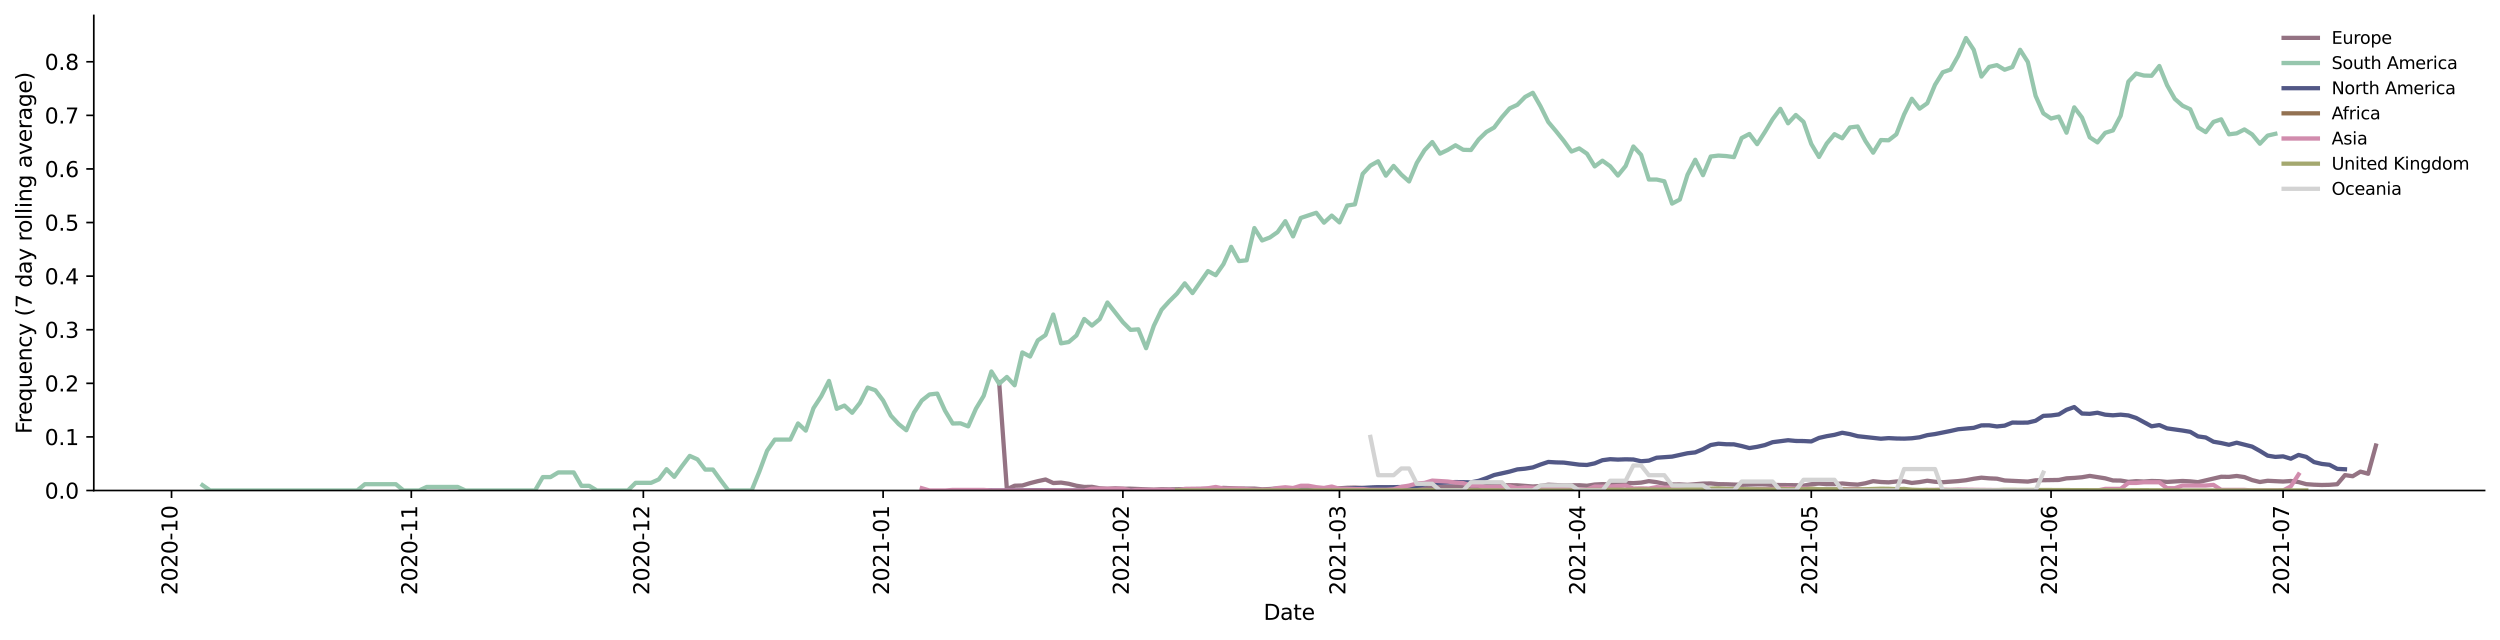 <?xml version="1.0" encoding="utf-8" standalone="no"?>
<!DOCTYPE svg PUBLIC "-//W3C//DTD SVG 1.1//EN"
  "http://www.w3.org/Graphics/SVG/1.1/DTD/svg11.dtd">
<svg height="298.621pt" version="1.1" viewBox="0 0 1166.981 298.621" width="1166.981pt" xmlns="http://www.w3.org/2000/svg" xmlns:xlink="http://www.w3.org/1999/xlink">
 <defs>
  <style type="text/css">*{stroke-linecap:butt;stroke-linejoin:round;}</style>
 </defs>
 <g id="figure_1">
  <g id="patch_1">
   <path d="M 0 298.621 
L 1166.981 298.621 
L 1166.981 0 
L 0 0 
z
" style="fill:#ffffff;"/>
  </g>
  <g id="axes_1">
   <g id="patch_2">
    <path d="M 43.781 228.96 
L 1159.781 228.96 
L 1159.781 7.2 
L 43.781 7.2 
z
" style="fill:#ffffff;"/>
   </g>
   <g id="matplotlib.axis_1">
    <g id="xtick_1">
     <g id="line2d_1">
      <defs>
       <path d="M 0 0 
L 0 3.5 
" id="m481a53171f" style="stroke:#000000;stroke-width:0.8;"/>
      </defs>
      <g>
       <use style="stroke:#000000;stroke-width:0.8;" x="80.067" xlink:href="#m481a53171f" y="228.96"/>
      </g>
     </g>
     <g id="text_1">
      <!-- 2020-10 -->
      <g transform="translate(82.826 277.743)rotate(-90)scale(0.1 -0.1)">
       <defs>
        <path d="M 1228 531 
L 3431 531 
L 3431 0 
L 469 0 
L 469 531 
Q 828 903 1448 1529 
Q 2069 2156 2228 2338 
Q 2531 2678 2651 2914 
Q 2772 3150 2772 3378 
Q 2772 3750 2511 3984 
Q 2250 4219 1831 4219 
Q 1534 4219 1204 4116 
Q 875 4013 500 3803 
L 500 4441 
Q 881 4594 1212 4672 
Q 1544 4750 1819 4750 
Q 2544 4750 2975 4387 
Q 3406 4025 3406 3419 
Q 3406 3131 3298 2873 
Q 3191 2616 2906 2266 
Q 2828 2175 2409 1742 
Q 1991 1309 1228 531 
z
" id="DejaVuSans-32" transform="scale(0.016)"/>
        <path d="M 2034 4250 
Q 1547 4250 1301 3770 
Q 1056 3291 1056 2328 
Q 1056 1369 1301 889 
Q 1547 409 2034 409 
Q 2525 409 2770 889 
Q 3016 1369 3016 2328 
Q 3016 3291 2770 3770 
Q 2525 4250 2034 4250 
z
M 2034 4750 
Q 2819 4750 3233 4129 
Q 3647 3509 3647 2328 
Q 3647 1150 3233 529 
Q 2819 -91 2034 -91 
Q 1250 -91 836 529 
Q 422 1150 422 2328 
Q 422 3509 836 4129 
Q 1250 4750 2034 4750 
z
" id="DejaVuSans-30" transform="scale(0.016)"/>
        <path d="M 313 2009 
L 1997 2009 
L 1997 1497 
L 313 1497 
L 313 2009 
z
" id="DejaVuSans-2d" transform="scale(0.016)"/>
        <path d="M 794 531 
L 1825 531 
L 1825 4091 
L 703 3866 
L 703 4441 
L 1819 4666 
L 2450 4666 
L 2450 531 
L 3481 531 
L 3481 0 
L 794 0 
L 794 531 
z
" id="DejaVuSans-31" transform="scale(0.016)"/>
       </defs>
       <use xlink:href="#DejaVuSans-32"/>
       <use x="63.623" xlink:href="#DejaVuSans-30"/>
       <use x="127.246" xlink:href="#DejaVuSans-32"/>
       <use x="190.869" xlink:href="#DejaVuSans-30"/>
       <use x="254.492" xlink:href="#DejaVuSans-2d"/>
       <use x="290.576" xlink:href="#DejaVuSans-31"/>
       <use x="354.199" xlink:href="#DejaVuSans-30"/>
      </g>
     </g>
    </g>
    <g id="xtick_2">
     <g id="line2d_2">
      <g>
       <use style="stroke:#000000;stroke-width:0.8;" x="191.992" xlink:href="#m481a53171f" y="228.96"/>
      </g>
     </g>
     <g id="text_2">
      <!-- 2020-11 -->
      <g transform="translate(194.751 277.743)rotate(-90)scale(0.1 -0.1)">
       <use xlink:href="#DejaVuSans-32"/>
       <use x="63.623" xlink:href="#DejaVuSans-30"/>
       <use x="127.246" xlink:href="#DejaVuSans-32"/>
       <use x="190.869" xlink:href="#DejaVuSans-30"/>
       <use x="254.492" xlink:href="#DejaVuSans-2d"/>
       <use x="290.576" xlink:href="#DejaVuSans-31"/>
       <use x="354.199" xlink:href="#DejaVuSans-31"/>
      </g>
     </g>
    </g>
    <g id="xtick_3">
     <g id="line2d_3">
      <g>
       <use style="stroke:#000000;stroke-width:0.8;" x="300.306" xlink:href="#m481a53171f" y="228.96"/>
      </g>
     </g>
     <g id="text_3">
      <!-- 2020-12 -->
      <g transform="translate(303.065 277.743)rotate(-90)scale(0.1 -0.1)">
       <use xlink:href="#DejaVuSans-32"/>
       <use x="63.623" xlink:href="#DejaVuSans-30"/>
       <use x="127.246" xlink:href="#DejaVuSans-32"/>
       <use x="190.869" xlink:href="#DejaVuSans-30"/>
       <use x="254.492" xlink:href="#DejaVuSans-2d"/>
       <use x="290.576" xlink:href="#DejaVuSans-31"/>
       <use x="354.199" xlink:href="#DejaVuSans-32"/>
      </g>
     </g>
    </g>
    <g id="xtick_4">
     <g id="line2d_4">
      <g>
       <use style="stroke:#000000;stroke-width:0.8;" x="412.231" xlink:href="#m481a53171f" y="228.96"/>
      </g>
     </g>
     <g id="text_4">
      <!-- 2021-01 -->
      <g transform="translate(414.99 277.743)rotate(-90)scale(0.1 -0.1)">
       <use xlink:href="#DejaVuSans-32"/>
       <use x="63.623" xlink:href="#DejaVuSans-30"/>
       <use x="127.246" xlink:href="#DejaVuSans-32"/>
       <use x="190.869" xlink:href="#DejaVuSans-31"/>
       <use x="254.492" xlink:href="#DejaVuSans-2d"/>
       <use x="290.576" xlink:href="#DejaVuSans-30"/>
       <use x="354.199" xlink:href="#DejaVuSans-31"/>
      </g>
     </g>
    </g>
    <g id="xtick_5">
     <g id="line2d_5">
      <g>
       <use style="stroke:#000000;stroke-width:0.8;" x="524.156" xlink:href="#m481a53171f" y="228.96"/>
      </g>
     </g>
     <g id="text_5">
      <!-- 2021-02 -->
      <g transform="translate(526.915 277.743)rotate(-90)scale(0.1 -0.1)">
       <use xlink:href="#DejaVuSans-32"/>
       <use x="63.623" xlink:href="#DejaVuSans-30"/>
       <use x="127.246" xlink:href="#DejaVuSans-32"/>
       <use x="190.869" xlink:href="#DejaVuSans-31"/>
       <use x="254.492" xlink:href="#DejaVuSans-2d"/>
       <use x="290.576" xlink:href="#DejaVuSans-30"/>
       <use x="354.199" xlink:href="#DejaVuSans-32"/>
      </g>
     </g>
    </g>
    <g id="xtick_6">
     <g id="line2d_6">
      <g>
       <use style="stroke:#000000;stroke-width:0.8;" x="625.249" xlink:href="#m481a53171f" y="228.96"/>
      </g>
     </g>
     <g id="text_6">
      <!-- 2021-03 -->
      <g transform="translate(628.009 277.743)rotate(-90)scale(0.1 -0.1)">
       <defs>
        <path d="M 2597 2516 
Q 3050 2419 3304 2112 
Q 3559 1806 3559 1356 
Q 3559 666 3084 287 
Q 2609 -91 1734 -91 
Q 1441 -91 1130 -33 
Q 819 25 488 141 
L 488 750 
Q 750 597 1062 519 
Q 1375 441 1716 441 
Q 2309 441 2620 675 
Q 2931 909 2931 1356 
Q 2931 1769 2642 2001 
Q 2353 2234 1838 2234 
L 1294 2234 
L 1294 2753 
L 1863 2753 
Q 2328 2753 2575 2939 
Q 2822 3125 2822 3475 
Q 2822 3834 2567 4026 
Q 2313 4219 1838 4219 
Q 1578 4219 1281 4162 
Q 984 4106 628 3988 
L 628 4550 
Q 988 4650 1302 4700 
Q 1616 4750 1894 4750 
Q 2613 4750 3031 4423 
Q 3450 4097 3450 3541 
Q 3450 3153 3228 2886 
Q 3006 2619 2597 2516 
z
" id="DejaVuSans-33" transform="scale(0.016)"/>
       </defs>
       <use xlink:href="#DejaVuSans-32"/>
       <use x="63.623" xlink:href="#DejaVuSans-30"/>
       <use x="127.246" xlink:href="#DejaVuSans-32"/>
       <use x="190.869" xlink:href="#DejaVuSans-31"/>
       <use x="254.492" xlink:href="#DejaVuSans-2d"/>
       <use x="290.576" xlink:href="#DejaVuSans-30"/>
       <use x="354.199" xlink:href="#DejaVuSans-33"/>
      </g>
     </g>
    </g>
    <g id="xtick_7">
     <g id="line2d_7">
      <g>
       <use style="stroke:#000000;stroke-width:0.8;" x="737.174" xlink:href="#m481a53171f" y="228.96"/>
      </g>
     </g>
     <g id="text_7">
      <!-- 2021-04 -->
      <g transform="translate(739.934 277.743)rotate(-90)scale(0.1 -0.1)">
       <defs>
        <path d="M 2419 4116 
L 825 1625 
L 2419 1625 
L 2419 4116 
z
M 2253 4666 
L 3047 4666 
L 3047 1625 
L 3713 1625 
L 3713 1100 
L 3047 1100 
L 3047 0 
L 2419 0 
L 2419 1100 
L 313 1100 
L 313 1709 
L 2253 4666 
z
" id="DejaVuSans-34" transform="scale(0.016)"/>
       </defs>
       <use xlink:href="#DejaVuSans-32"/>
       <use x="63.623" xlink:href="#DejaVuSans-30"/>
       <use x="127.246" xlink:href="#DejaVuSans-32"/>
       <use x="190.869" xlink:href="#DejaVuSans-31"/>
       <use x="254.492" xlink:href="#DejaVuSans-2d"/>
       <use x="290.576" xlink:href="#DejaVuSans-30"/>
       <use x="354.199" xlink:href="#DejaVuSans-34"/>
      </g>
     </g>
    </g>
    <g id="xtick_8">
     <g id="line2d_8">
      <g>
       <use style="stroke:#000000;stroke-width:0.8;" x="845.489" xlink:href="#m481a53171f" y="228.96"/>
      </g>
     </g>
     <g id="text_8">
      <!-- 2021-05 -->
      <g transform="translate(848.248 277.743)rotate(-90)scale(0.1 -0.1)">
       <defs>
        <path d="M 691 4666 
L 3169 4666 
L 3169 4134 
L 1269 4134 
L 1269 2991 
Q 1406 3038 1543 3061 
Q 1681 3084 1819 3084 
Q 2600 3084 3056 2656 
Q 3513 2228 3513 1497 
Q 3513 744 3044 326 
Q 2575 -91 1722 -91 
Q 1428 -91 1123 -41 
Q 819 9 494 109 
L 494 744 
Q 775 591 1075 516 
Q 1375 441 1709 441 
Q 2250 441 2565 725 
Q 2881 1009 2881 1497 
Q 2881 1984 2565 2268 
Q 2250 2553 1709 2553 
Q 1456 2553 1204 2497 
Q 953 2441 691 2322 
L 691 4666 
z
" id="DejaVuSans-35" transform="scale(0.016)"/>
       </defs>
       <use xlink:href="#DejaVuSans-32"/>
       <use x="63.623" xlink:href="#DejaVuSans-30"/>
       <use x="127.246" xlink:href="#DejaVuSans-32"/>
       <use x="190.869" xlink:href="#DejaVuSans-31"/>
       <use x="254.492" xlink:href="#DejaVuSans-2d"/>
       <use x="290.576" xlink:href="#DejaVuSans-30"/>
       <use x="354.199" xlink:href="#DejaVuSans-35"/>
      </g>
     </g>
    </g>
    <g id="xtick_9">
     <g id="line2d_9">
      <g>
       <use style="stroke:#000000;stroke-width:0.8;" x="957.414" xlink:href="#m481a53171f" y="228.96"/>
      </g>
     </g>
     <g id="text_9">
      <!-- 2021-06 -->
      <g transform="translate(960.173 277.743)rotate(-90)scale(0.1 -0.1)">
       <defs>
        <path d="M 2113 2584 
Q 1688 2584 1439 2293 
Q 1191 2003 1191 1497 
Q 1191 994 1439 701 
Q 1688 409 2113 409 
Q 2538 409 2786 701 
Q 3034 994 3034 1497 
Q 3034 2003 2786 2293 
Q 2538 2584 2113 2584 
z
M 3366 4563 
L 3366 3988 
Q 3128 4100 2886 4159 
Q 2644 4219 2406 4219 
Q 1781 4219 1451 3797 
Q 1122 3375 1075 2522 
Q 1259 2794 1537 2939 
Q 1816 3084 2150 3084 
Q 2853 3084 3261 2657 
Q 3669 2231 3669 1497 
Q 3669 778 3244 343 
Q 2819 -91 2113 -91 
Q 1303 -91 875 529 
Q 447 1150 447 2328 
Q 447 3434 972 4092 
Q 1497 4750 2381 4750 
Q 2619 4750 2861 4703 
Q 3103 4656 3366 4563 
z
" id="DejaVuSans-36" transform="scale(0.016)"/>
       </defs>
       <use xlink:href="#DejaVuSans-32"/>
       <use x="63.623" xlink:href="#DejaVuSans-30"/>
       <use x="127.246" xlink:href="#DejaVuSans-32"/>
       <use x="190.869" xlink:href="#DejaVuSans-31"/>
       <use x="254.492" xlink:href="#DejaVuSans-2d"/>
       <use x="290.576" xlink:href="#DejaVuSans-30"/>
       <use x="354.199" xlink:href="#DejaVuSans-36"/>
      </g>
     </g>
    </g>
    <g id="xtick_10">
     <g id="line2d_10">
      <g>
       <use style="stroke:#000000;stroke-width:0.8;" x="1065.728" xlink:href="#m481a53171f" y="228.96"/>
      </g>
     </g>
     <g id="text_10">
      <!-- 2021-07 -->
      <g transform="translate(1068.488 277.743)rotate(-90)scale(0.1 -0.1)">
       <defs>
        <path d="M 525 4666 
L 3525 4666 
L 3525 4397 
L 1831 0 
L 1172 0 
L 2766 4134 
L 525 4134 
L 525 4666 
z
" id="DejaVuSans-37" transform="scale(0.016)"/>
       </defs>
       <use xlink:href="#DejaVuSans-32"/>
       <use x="63.623" xlink:href="#DejaVuSans-30"/>
       <use x="127.246" xlink:href="#DejaVuSans-32"/>
       <use x="190.869" xlink:href="#DejaVuSans-31"/>
       <use x="254.492" xlink:href="#DejaVuSans-2d"/>
       <use x="290.576" xlink:href="#DejaVuSans-30"/>
       <use x="354.199" xlink:href="#DejaVuSans-37"/>
      </g>
     </g>
    </g>
    <g id="text_11">
     <!-- Date -->
     <g transform="translate(589.83 289.341)scale(0.1 -0.1)">
      <defs>
       <path d="M 1259 4147 
L 1259 519 
L 2022 519 
Q 2988 519 3436 956 
Q 3884 1394 3884 2338 
Q 3884 3275 3436 3711 
Q 2988 4147 2022 4147 
L 1259 4147 
z
M 628 4666 
L 1925 4666 
Q 3281 4666 3915 4102 
Q 4550 3538 4550 2338 
Q 4550 1131 3912 565 
Q 3275 0 1925 0 
L 628 0 
L 628 4666 
z
" id="DejaVuSans-44" transform="scale(0.016)"/>
       <path d="M 2194 1759 
Q 1497 1759 1228 1600 
Q 959 1441 959 1056 
Q 959 750 1161 570 
Q 1363 391 1709 391 
Q 2188 391 2477 730 
Q 2766 1069 2766 1631 
L 2766 1759 
L 2194 1759 
z
M 3341 1997 
L 3341 0 
L 2766 0 
L 2766 531 
Q 2569 213 2275 61 
Q 1981 -91 1556 -91 
Q 1019 -91 701 211 
Q 384 513 384 1019 
Q 384 1609 779 1909 
Q 1175 2209 1959 2209 
L 2766 2209 
L 2766 2266 
Q 2766 2663 2505 2880 
Q 2244 3097 1772 3097 
Q 1472 3097 1187 3025 
Q 903 2953 641 2809 
L 641 3341 
Q 956 3463 1253 3523 
Q 1550 3584 1831 3584 
Q 2591 3584 2966 3190 
Q 3341 2797 3341 1997 
z
" id="DejaVuSans-61" transform="scale(0.016)"/>
       <path d="M 1172 4494 
L 1172 3500 
L 2356 3500 
L 2356 3053 
L 1172 3053 
L 1172 1153 
Q 1172 725 1289 603 
Q 1406 481 1766 481 
L 2356 481 
L 2356 0 
L 1766 0 
Q 1100 0 847 248 
Q 594 497 594 1153 
L 594 3053 
L 172 3053 
L 172 3500 
L 594 3500 
L 594 4494 
L 1172 4494 
z
" id="DejaVuSans-74" transform="scale(0.016)"/>
       <path d="M 3597 1894 
L 3597 1613 
L 953 1613 
Q 991 1019 1311 708 
Q 1631 397 2203 397 
Q 2534 397 2845 478 
Q 3156 559 3463 722 
L 3463 178 
Q 3153 47 2828 -22 
Q 2503 -91 2169 -91 
Q 1331 -91 842 396 
Q 353 884 353 1716 
Q 353 2575 817 3079 
Q 1281 3584 2069 3584 
Q 2775 3584 3186 3129 
Q 3597 2675 3597 1894 
z
M 3022 2063 
Q 3016 2534 2758 2815 
Q 2500 3097 2075 3097 
Q 1594 3097 1305 2825 
Q 1016 2553 972 2059 
L 3022 2063 
z
" id="DejaVuSans-65" transform="scale(0.016)"/>
      </defs>
      <use xlink:href="#DejaVuSans-44"/>
      <use x="77.002" xlink:href="#DejaVuSans-61"/>
      <use x="138.281" xlink:href="#DejaVuSans-74"/>
      <use x="177.49" xlink:href="#DejaVuSans-65"/>
     </g>
    </g>
   </g>
   <g id="matplotlib.axis_2">
    <g id="ytick_1">
     <g id="line2d_11">
      <defs>
       <path d="M 0 0 
L -3.5 0 
" id="mbf2038a535" style="stroke:#000000;stroke-width:0.8;"/>
      </defs>
      <g>
       <use style="stroke:#000000;stroke-width:0.8;" x="43.781" xlink:href="#mbf2038a535" y="228.96"/>
      </g>
     </g>
     <g id="text_12">
      <!-- 0.0 -->
      <g transform="translate(20.878 232.759)scale(0.1 -0.1)">
       <defs>
        <path d="M 684 794 
L 1344 794 
L 1344 0 
L 684 0 
L 684 794 
z
" id="DejaVuSans-2e" transform="scale(0.016)"/>
       </defs>
       <use xlink:href="#DejaVuSans-30"/>
       <use x="63.623" xlink:href="#DejaVuSans-2e"/>
       <use x="95.41" xlink:href="#DejaVuSans-30"/>
      </g>
     </g>
    </g>
    <g id="ytick_2">
     <g id="line2d_12">
      <g>
       <use style="stroke:#000000;stroke-width:0.8;" x="43.781" xlink:href="#mbf2038a535" y="203.944"/>
      </g>
     </g>
     <g id="text_13">
      <!-- 0.1 -->
      <g transform="translate(20.878 207.743)scale(0.1 -0.1)">
       <use xlink:href="#DejaVuSans-30"/>
       <use x="63.623" xlink:href="#DejaVuSans-2e"/>
       <use x="95.41" xlink:href="#DejaVuSans-31"/>
      </g>
     </g>
    </g>
    <g id="ytick_3">
     <g id="line2d_13">
      <g>
       <use style="stroke:#000000;stroke-width:0.8;" x="43.781" xlink:href="#mbf2038a535" y="178.928"/>
      </g>
     </g>
     <g id="text_14">
      <!-- 0.2 -->
      <g transform="translate(20.878 182.727)scale(0.1 -0.1)">
       <use xlink:href="#DejaVuSans-30"/>
       <use x="63.623" xlink:href="#DejaVuSans-2e"/>
       <use x="95.41" xlink:href="#DejaVuSans-32"/>
      </g>
     </g>
    </g>
    <g id="ytick_4">
     <g id="line2d_14">
      <g>
       <use style="stroke:#000000;stroke-width:0.8;" x="43.781" xlink:href="#mbf2038a535" y="153.912"/>
      </g>
     </g>
     <g id="text_15">
      <!-- 0.3 -->
      <g transform="translate(20.878 157.711)scale(0.1 -0.1)">
       <use xlink:href="#DejaVuSans-30"/>
       <use x="63.623" xlink:href="#DejaVuSans-2e"/>
       <use x="95.41" xlink:href="#DejaVuSans-33"/>
      </g>
     </g>
    </g>
    <g id="ytick_5">
     <g id="line2d_15">
      <g>
       <use style="stroke:#000000;stroke-width:0.8;" x="43.781" xlink:href="#mbf2038a535" y="128.896"/>
      </g>
     </g>
     <g id="text_16">
      <!-- 0.4 -->
      <g transform="translate(20.878 132.695)scale(0.1 -0.1)">
       <use xlink:href="#DejaVuSans-30"/>
       <use x="63.623" xlink:href="#DejaVuSans-2e"/>
       <use x="95.41" xlink:href="#DejaVuSans-34"/>
      </g>
     </g>
    </g>
    <g id="ytick_6">
     <g id="line2d_16">
      <g>
       <use style="stroke:#000000;stroke-width:0.8;" x="43.781" xlink:href="#mbf2038a535" y="103.88"/>
      </g>
     </g>
     <g id="text_17">
      <!-- 0.5 -->
      <g transform="translate(20.878 107.679)scale(0.1 -0.1)">
       <use xlink:href="#DejaVuSans-30"/>
       <use x="63.623" xlink:href="#DejaVuSans-2e"/>
       <use x="95.41" xlink:href="#DejaVuSans-35"/>
      </g>
     </g>
    </g>
    <g id="ytick_7">
     <g id="line2d_17">
      <g>
       <use style="stroke:#000000;stroke-width:0.8;" x="43.781" xlink:href="#mbf2038a535" y="78.864"/>
      </g>
     </g>
     <g id="text_18">
      <!-- 0.6 -->
      <g transform="translate(20.878 82.663)scale(0.1 -0.1)">
       <use xlink:href="#DejaVuSans-30"/>
       <use x="63.623" xlink:href="#DejaVuSans-2e"/>
       <use x="95.41" xlink:href="#DejaVuSans-36"/>
      </g>
     </g>
    </g>
    <g id="ytick_8">
     <g id="line2d_18">
      <g>
       <use style="stroke:#000000;stroke-width:0.8;" x="43.781" xlink:href="#mbf2038a535" y="53.848"/>
      </g>
     </g>
     <g id="text_19">
      <!-- 0.7 -->
      <g transform="translate(20.878 57.647)scale(0.1 -0.1)">
       <use xlink:href="#DejaVuSans-30"/>
       <use x="63.623" xlink:href="#DejaVuSans-2e"/>
       <use x="95.41" xlink:href="#DejaVuSans-37"/>
      </g>
     </g>
    </g>
    <g id="ytick_9">
     <g id="line2d_19">
      <g>
       <use style="stroke:#000000;stroke-width:0.8;" x="43.781" xlink:href="#mbf2038a535" y="28.832"/>
      </g>
     </g>
     <g id="text_20">
      <!-- 0.8 -->
      <g transform="translate(20.878 32.631)scale(0.1 -0.1)">
       <defs>
        <path d="M 2034 2216 
Q 1584 2216 1326 1975 
Q 1069 1734 1069 1313 
Q 1069 891 1326 650 
Q 1584 409 2034 409 
Q 2484 409 2743 651 
Q 3003 894 3003 1313 
Q 3003 1734 2745 1975 
Q 2488 2216 2034 2216 
z
M 1403 2484 
Q 997 2584 770 2862 
Q 544 3141 544 3541 
Q 544 4100 942 4425 
Q 1341 4750 2034 4750 
Q 2731 4750 3128 4425 
Q 3525 4100 3525 3541 
Q 3525 3141 3298 2862 
Q 3072 2584 2669 2484 
Q 3125 2378 3379 2068 
Q 3634 1759 3634 1313 
Q 3634 634 3220 271 
Q 2806 -91 2034 -91 
Q 1263 -91 848 271 
Q 434 634 434 1313 
Q 434 1759 690 2068 
Q 947 2378 1403 2484 
z
M 1172 3481 
Q 1172 3119 1398 2916 
Q 1625 2713 2034 2713 
Q 2441 2713 2670 2916 
Q 2900 3119 2900 3481 
Q 2900 3844 2670 4047 
Q 2441 4250 2034 4250 
Q 1625 4250 1398 4047 
Q 1172 3844 1172 3481 
z
" id="DejaVuSans-38" transform="scale(0.016)"/>
       </defs>
       <use xlink:href="#DejaVuSans-30"/>
       <use x="63.623" xlink:href="#DejaVuSans-2e"/>
       <use x="95.41" xlink:href="#DejaVuSans-38"/>
      </g>
     </g>
    </g>
    <g id="text_21">
     <!-- Frequency (7 day rolling average) -->
     <g transform="translate(14.798 202.529)rotate(-90)scale(0.1 -0.1)">
      <defs>
       <path d="M 628 4666 
L 3309 4666 
L 3309 4134 
L 1259 4134 
L 1259 2759 
L 3109 2759 
L 3109 2228 
L 1259 2228 
L 1259 0 
L 628 0 
L 628 4666 
z
" id="DejaVuSans-46" transform="scale(0.016)"/>
       <path d="M 2631 2963 
Q 2534 3019 2420 3045 
Q 2306 3072 2169 3072 
Q 1681 3072 1420 2755 
Q 1159 2438 1159 1844 
L 1159 0 
L 581 0 
L 581 3500 
L 1159 3500 
L 1159 2956 
Q 1341 3275 1631 3429 
Q 1922 3584 2338 3584 
Q 2397 3584 2469 3576 
Q 2541 3569 2628 3553 
L 2631 2963 
z
" id="DejaVuSans-72" transform="scale(0.016)"/>
       <path d="M 947 1747 
Q 947 1113 1208 752 
Q 1469 391 1925 391 
Q 2381 391 2643 752 
Q 2906 1113 2906 1747 
Q 2906 2381 2643 2742 
Q 2381 3103 1925 3103 
Q 1469 3103 1208 2742 
Q 947 2381 947 1747 
z
M 2906 525 
Q 2725 213 2448 61 
Q 2172 -91 1784 -91 
Q 1150 -91 751 415 
Q 353 922 353 1747 
Q 353 2572 751 3078 
Q 1150 3584 1784 3584 
Q 2172 3584 2448 3432 
Q 2725 3281 2906 2969 
L 2906 3500 
L 3481 3500 
L 3481 -1331 
L 2906 -1331 
L 2906 525 
z
" id="DejaVuSans-71" transform="scale(0.016)"/>
       <path d="M 544 1381 
L 544 3500 
L 1119 3500 
L 1119 1403 
Q 1119 906 1312 657 
Q 1506 409 1894 409 
Q 2359 409 2629 706 
Q 2900 1003 2900 1516 
L 2900 3500 
L 3475 3500 
L 3475 0 
L 2900 0 
L 2900 538 
Q 2691 219 2414 64 
Q 2138 -91 1772 -91 
Q 1169 -91 856 284 
Q 544 659 544 1381 
z
M 1991 3584 
L 1991 3584 
z
" id="DejaVuSans-75" transform="scale(0.016)"/>
       <path d="M 3513 2113 
L 3513 0 
L 2938 0 
L 2938 2094 
Q 2938 2591 2744 2837 
Q 2550 3084 2163 3084 
Q 1697 3084 1428 2787 
Q 1159 2491 1159 1978 
L 1159 0 
L 581 0 
L 581 3500 
L 1159 3500 
L 1159 2956 
Q 1366 3272 1645 3428 
Q 1925 3584 2291 3584 
Q 2894 3584 3203 3211 
Q 3513 2838 3513 2113 
z
" id="DejaVuSans-6e" transform="scale(0.016)"/>
       <path d="M 3122 3366 
L 3122 2828 
Q 2878 2963 2633 3030 
Q 2388 3097 2138 3097 
Q 1578 3097 1268 2742 
Q 959 2388 959 1747 
Q 959 1106 1268 751 
Q 1578 397 2138 397 
Q 2388 397 2633 464 
Q 2878 531 3122 666 
L 3122 134 
Q 2881 22 2623 -34 
Q 2366 -91 2075 -91 
Q 1284 -91 818 406 
Q 353 903 353 1747 
Q 353 2603 823 3093 
Q 1294 3584 2113 3584 
Q 2378 3584 2631 3529 
Q 2884 3475 3122 3366 
z
" id="DejaVuSans-63" transform="scale(0.016)"/>
       <path d="M 2059 -325 
Q 1816 -950 1584 -1140 
Q 1353 -1331 966 -1331 
L 506 -1331 
L 506 -850 
L 844 -850 
Q 1081 -850 1212 -737 
Q 1344 -625 1503 -206 
L 1606 56 
L 191 3500 
L 800 3500 
L 1894 763 
L 2988 3500 
L 3597 3500 
L 2059 -325 
z
" id="DejaVuSans-79" transform="scale(0.016)"/>
       <path id="DejaVuSans-20" transform="scale(0.016)"/>
       <path d="M 1984 4856 
Q 1566 4138 1362 3434 
Q 1159 2731 1159 2009 
Q 1159 1288 1364 580 
Q 1569 -128 1984 -844 
L 1484 -844 
Q 1016 -109 783 600 
Q 550 1309 550 2009 
Q 550 2706 781 3412 
Q 1013 4119 1484 4856 
L 1984 4856 
z
" id="DejaVuSans-28" transform="scale(0.016)"/>
       <path d="M 2906 2969 
L 2906 4863 
L 3481 4863 
L 3481 0 
L 2906 0 
L 2906 525 
Q 2725 213 2448 61 
Q 2172 -91 1784 -91 
Q 1150 -91 751 415 
Q 353 922 353 1747 
Q 353 2572 751 3078 
Q 1150 3584 1784 3584 
Q 2172 3584 2448 3432 
Q 2725 3281 2906 2969 
z
M 947 1747 
Q 947 1113 1208 752 
Q 1469 391 1925 391 
Q 2381 391 2643 752 
Q 2906 1113 2906 1747 
Q 2906 2381 2643 2742 
Q 2381 3103 1925 3103 
Q 1469 3103 1208 2742 
Q 947 2381 947 1747 
z
" id="DejaVuSans-64" transform="scale(0.016)"/>
       <path d="M 1959 3097 
Q 1497 3097 1228 2736 
Q 959 2375 959 1747 
Q 959 1119 1226 758 
Q 1494 397 1959 397 
Q 2419 397 2687 759 
Q 2956 1122 2956 1747 
Q 2956 2369 2687 2733 
Q 2419 3097 1959 3097 
z
M 1959 3584 
Q 2709 3584 3137 3096 
Q 3566 2609 3566 1747 
Q 3566 888 3137 398 
Q 2709 -91 1959 -91 
Q 1206 -91 779 398 
Q 353 888 353 1747 
Q 353 2609 779 3096 
Q 1206 3584 1959 3584 
z
" id="DejaVuSans-6f" transform="scale(0.016)"/>
       <path d="M 603 4863 
L 1178 4863 
L 1178 0 
L 603 0 
L 603 4863 
z
" id="DejaVuSans-6c" transform="scale(0.016)"/>
       <path d="M 603 3500 
L 1178 3500 
L 1178 0 
L 603 0 
L 603 3500 
z
M 603 4863 
L 1178 4863 
L 1178 4134 
L 603 4134 
L 603 4863 
z
" id="DejaVuSans-69" transform="scale(0.016)"/>
       <path d="M 2906 1791 
Q 2906 2416 2648 2759 
Q 2391 3103 1925 3103 
Q 1463 3103 1205 2759 
Q 947 2416 947 1791 
Q 947 1169 1205 825 
Q 1463 481 1925 481 
Q 2391 481 2648 825 
Q 2906 1169 2906 1791 
z
M 3481 434 
Q 3481 -459 3084 -895 
Q 2688 -1331 1869 -1331 
Q 1566 -1331 1297 -1286 
Q 1028 -1241 775 -1147 
L 775 -588 
Q 1028 -725 1275 -790 
Q 1522 -856 1778 -856 
Q 2344 -856 2625 -561 
Q 2906 -266 2906 331 
L 2906 616 
Q 2728 306 2450 153 
Q 2172 0 1784 0 
Q 1141 0 747 490 
Q 353 981 353 1791 
Q 353 2603 747 3093 
Q 1141 3584 1784 3584 
Q 2172 3584 2450 3431 
Q 2728 3278 2906 2969 
L 2906 3500 
L 3481 3500 
L 3481 434 
z
" id="DejaVuSans-67" transform="scale(0.016)"/>
       <path d="M 191 3500 
L 800 3500 
L 1894 563 
L 2988 3500 
L 3597 3500 
L 2284 0 
L 1503 0 
L 191 3500 
z
" id="DejaVuSans-76" transform="scale(0.016)"/>
       <path d="M 513 4856 
L 1013 4856 
Q 1481 4119 1714 3412 
Q 1947 2706 1947 2009 
Q 1947 1309 1714 600 
Q 1481 -109 1013 -844 
L 513 -844 
Q 928 -128 1133 580 
Q 1338 1288 1338 2009 
Q 1338 2731 1133 3434 
Q 928 4138 513 4856 
z
" id="DejaVuSans-29" transform="scale(0.016)"/>
      </defs>
      <use xlink:href="#DejaVuSans-46"/>
      <use x="50.27" xlink:href="#DejaVuSans-72"/>
      <use x="89.133" xlink:href="#DejaVuSans-65"/>
      <use x="150.656" xlink:href="#DejaVuSans-71"/>
      <use x="214.133" xlink:href="#DejaVuSans-75"/>
      <use x="277.512" xlink:href="#DejaVuSans-65"/>
      <use x="339.035" xlink:href="#DejaVuSans-6e"/>
      <use x="402.414" xlink:href="#DejaVuSans-63"/>
      <use x="457.395" xlink:href="#DejaVuSans-79"/>
      <use x="516.574" xlink:href="#DejaVuSans-20"/>
      <use x="548.361" xlink:href="#DejaVuSans-28"/>
      <use x="587.375" xlink:href="#DejaVuSans-37"/>
      <use x="650.998" xlink:href="#DejaVuSans-20"/>
      <use x="682.785" xlink:href="#DejaVuSans-64"/>
      <use x="746.262" xlink:href="#DejaVuSans-61"/>
      <use x="807.541" xlink:href="#DejaVuSans-79"/>
      <use x="866.721" xlink:href="#DejaVuSans-20"/>
      <use x="898.508" xlink:href="#DejaVuSans-72"/>
      <use x="937.371" xlink:href="#DejaVuSans-6f"/>
      <use x="998.553" xlink:href="#DejaVuSans-6c"/>
      <use x="1026.336" xlink:href="#DejaVuSans-6c"/>
      <use x="1054.119" xlink:href="#DejaVuSans-69"/>
      <use x="1081.902" xlink:href="#DejaVuSans-6e"/>
      <use x="1145.281" xlink:href="#DejaVuSans-67"/>
      <use x="1208.758" xlink:href="#DejaVuSans-20"/>
      <use x="1240.545" xlink:href="#DejaVuSans-61"/>
      <use x="1301.824" xlink:href="#DejaVuSans-76"/>
      <use x="1361.004" xlink:href="#DejaVuSans-65"/>
      <use x="1422.527" xlink:href="#DejaVuSans-72"/>
      <use x="1463.641" xlink:href="#DejaVuSans-61"/>
      <use x="1524.92" xlink:href="#DejaVuSans-67"/>
      <use x="1588.396" xlink:href="#DejaVuSans-65"/>
      <use x="1649.92" xlink:href="#DejaVuSans-29"/>
     </g>
    </g>
   </g>
   <g id="line2d_20">
    <path clip-path="url(#p629140d3ec)" d="M 466.388 178.353 
L 469.999 228.385 
L 473.609 226.736 
L 477.22 226.625 
L 480.83 225.526 
L 484.441 224.608 
L 488.051 223.826 
L 491.662 225.475 
L 495.272 225.267 
L 498.883 225.831 
L 502.493 226.749 
L 506.103 227.306 
L 509.714 227.249 
L 513.324 227.939 
L 516.935 228.185 
L 520.545 227.956 
L 524.156 228.136 
L 527.766 228.117 
L 538.598 228.578 
L 542.208 228.378 
L 545.819 228.454 
L 553.04 228.317 
L 567.482 228.132 
L 571.092 227.745 
L 578.313 228.055 
L 585.534 228.073 
L 589.145 228.417 
L 592.755 228.271 
L 596.366 227.981 
L 599.976 228.085 
L 607.197 227.891 
L 610.807 227.913 
L 614.418 228.172 
L 618.028 227.854 
L 621.639 227.807 
L 625.249 227.94 
L 628.86 227.689 
L 632.47 227.597 
L 636.081 227.777 
L 639.691 227.824 
L 643.302 227.426 
L 654.133 227.666 
L 657.744 227.656 
L 661.354 227.92 
L 664.965 227.999 
L 672.186 227.119 
L 675.796 227.148 
L 683.017 226.875 
L 686.628 227.216 
L 690.238 227.312 
L 693.849 226.83 
L 697.459 226.541 
L 701.07 226.603 
L 704.68 226.481 
L 708.29 226.538 
L 715.511 227.093 
L 719.122 226.876 
L 722.732 226.257 
L 729.953 226.597 
L 737.174 226.503 
L 740.785 226.745 
L 744.395 226.183 
L 748.006 225.983 
L 751.616 226.118 
L 758.837 225.404 
L 762.448 225.52 
L 766.058 225.281 
L 769.669 224.595 
L 773.279 225.067 
L 776.89 225.851 
L 780.5 226.156 
L 784.111 226.123 
L 787.721 226.33 
L 794.942 225.732 
L 798.553 225.678 
L 802.163 225.997 
L 805.773 226.054 
L 812.994 226.312 
L 820.215 226.088 
L 823.826 226.097 
L 827.436 226.383 
L 838.268 226.487 
L 841.878 226.694 
L 845.489 226.029 
L 849.099 225.717 
L 852.71 226.003 
L 856.32 225.994 
L 859.931 225.68 
L 863.541 226.009 
L 867.152 226.215 
L 870.762 225.582 
L 874.373 224.607 
L 877.983 224.997 
L 881.594 225.151 
L 885.204 224.766 
L 888.815 224.702 
L 892.425 225.439 
L 896.036 225.035 
L 899.646 224.408 
L 903.257 224.889 
L 906.867 225.1 
L 914.088 224.574 
L 917.698 224.169 
L 921.309 223.485 
L 924.919 222.975 
L 928.53 223.287 
L 932.14 223.446 
L 935.751 224.281 
L 946.582 224.797 
L 950.193 224.219 
L 961.024 224.036 
L 964.635 223.286 
L 968.245 223.091 
L 971.856 222.775 
L 975.466 222.147 
L 982.687 223.276 
L 986.298 224.269 
L 989.908 224.329 
L 993.519 224.925 
L 997.129 224.611 
L 1000.74 224.782 
L 1004.35 224.524 
L 1007.96 224.616 
L 1011.571 224.959 
L 1018.792 224.514 
L 1022.402 224.701 
L 1026.013 225.072 
L 1036.844 222.545 
L 1040.455 222.61 
L 1044.065 222.178 
L 1047.676 222.694 
L 1051.286 224.106 
L 1054.897 224.994 
L 1058.507 224.422 
L 1065.728 224.778 
L 1069.339 224.525 
L 1072.949 225.026 
L 1076.56 226.004 
L 1080.17 226.258 
L 1083.781 226.39 
L 1087.391 226.31 
L 1091.002 226.028 
L 1094.612 221.776 
L 1098.223 222.305 
L 1101.833 220.149 
L 1105.443 221.145 
L 1109.054 207.987 
L 1109.054 207.987 
" style="fill:none;stroke:#947383;stroke-linecap:square;stroke-width:2;"/>
   </g>
   <g id="line2d_21">
    <path clip-path="url(#p629140d3ec)" d="M 94.509 226.458 
L 98.119 228.96 
L 166.718 228.96 
L 170.329 226.017 
L 184.771 226.017 
L 188.381 228.96 
L 195.602 228.96 
L 199.213 227.292 
L 213.654 227.292 
L 217.265 228.96 
L 249.759 228.96 
L 253.37 222.706 
L 256.98 222.706 
L 260.591 220.531 
L 267.812 220.531 
L 271.422 226.785 
L 275.033 226.785 
L 278.643 228.96 
L 293.085 228.96 
L 296.696 225.386 
L 303.916 225.386 
L 307.527 223.772 
L 311.137 219.007 
L 314.748 222.581 
L 318.358 217.578 
L 321.969 212.813 
L 325.579 214.427 
L 329.19 219.192 
L 332.8 219.192 
L 336.411 224.195 
L 340.021 228.96 
L 350.853 228.96 
L 354.463 220.131 
L 358.074 210.402 
L 361.684 205.191 
L 368.905 205.191 
L 372.516 197.663 
L 376.126 201.005 
L 379.737 190.52 
L 383.347 184.961 
L 386.958 177.813 
L 390.568 190.835 
L 394.179 189.322 
L 397.789 192.682 
L 401.399 188.065 
L 405.01 180.917 
L 408.62 182.168 
L 412.231 186.941 
L 415.841 194.011 
L 419.452 197.933 
L 423.062 200.828 
L 426.673 192.54 
L 430.283 186.966 
L 433.894 184.139 
L 437.504 183.722 
L 441.115 191.671 
L 444.725 197.693 
L 448.336 197.598 
L 451.946 199.02 
L 455.557 190.788 
L 459.167 184.798 
L 462.778 173.398 
L 466.388 179.116 
L 469.999 175.959 
L 473.609 179.839 
L 477.22 164.515 
L 480.83 166.427 
L 484.441 158.894 
L 488.051 156.395 
L 491.662 146.817 
L 495.272 160.283 
L 498.883 159.654 
L 502.493 156.574 
L 506.103 148.888 
L 509.714 151.978 
L 513.324 148.981 
L 516.935 141.212 
L 524.156 150.385 
L 527.766 153.999 
L 531.377 153.721 
L 534.987 162.534 
L 538.598 152.078 
L 542.208 144.583 
L 545.819 140.612 
L 549.429 137.035 
L 553.04 132.265 
L 556.65 136.808 
L 563.871 126.535 
L 567.482 128.457 
L 571.092 123.302 
L 574.703 115.22 
L 578.313 121.886 
L 581.924 121.503 
L 585.534 106.46 
L 589.145 112.247 
L 592.755 110.855 
L 596.366 108.338 
L 599.976 103.251 
L 603.586 110.353 
L 607.197 101.738 
L 614.418 99.327 
L 618.028 103.937 
L 621.639 100.637 
L 625.249 103.814 
L 628.86 95.949 
L 632.47 95.394 
L 636.081 81.16 
L 639.691 77.304 
L 643.302 75.287 
L 646.912 81.988 
L 650.523 77.453 
L 654.133 81.501 
L 657.744 84.703 
L 661.354 76.052 
L 664.965 70.123 
L 668.575 66.298 
L 672.186 71.718 
L 675.796 69.988 
L 679.407 67.815 
L 683.017 69.922 
L 686.628 70.036 
L 690.238 65.088 
L 693.849 61.587 
L 697.459 59.517 
L 701.07 54.732 
L 704.68 50.609 
L 708.29 48.923 
L 711.901 45.254 
L 715.511 43.316 
L 719.122 49.67 
L 722.732 56.954 
L 726.343 61.243 
L 729.953 65.746 
L 733.564 70.721 
L 737.174 69.269 
L 740.785 71.75 
L 744.395 77.67 
L 748.006 75.012 
L 751.616 77.591 
L 755.227 81.934 
L 758.837 77.491 
L 762.448 68.381 
L 766.058 72.268 
L 769.669 83.792 
L 773.279 83.794 
L 776.89 84.613 
L 780.5 95.039 
L 784.111 93.147 
L 787.721 81.578 
L 791.332 74.57 
L 794.942 81.774 
L 798.553 73.058 
L 802.163 72.617 
L 805.773 72.847 
L 809.384 73.354 
L 812.994 64.424 
L 816.605 62.532 
L 820.215 67.291 
L 823.826 61.639 
L 827.436 55.652 
L 831.047 50.798 
L 834.657 57.56 
L 838.268 53.666 
L 841.878 56.893 
L 845.489 67.184 
L 849.099 73.274 
L 852.71 66.98 
L 856.32 62.642 
L 859.931 64.538 
L 863.541 59.491 
L 867.152 59.044 
L 870.762 65.817 
L 874.373 71.27 
L 877.983 65.367 
L 881.594 65.487 
L 885.204 62.69 
L 888.815 53.432 
L 892.425 46.113 
L 896.036 50.733 
L 899.646 48.185 
L 903.257 39.582 
L 906.867 33.725 
L 910.477 32.484 
L 914.088 26.048 
L 917.698 17.76 
L 921.309 23.228 
L 924.919 35.739 
L 928.53 31.222 
L 932.14 30.4 
L 935.751 32.554 
L 939.361 31.291 
L 942.972 23.245 
L 946.582 28.941 
L 950.193 44.719 
L 953.803 52.898 
L 957.414 55.327 
L 961.024 54.422 
L 964.635 61.945 
L 968.245 50.113 
L 971.856 54.881 
L 975.466 64.089 
L 979.077 66.47 
L 982.687 62.003 
L 986.298 60.888 
L 989.908 54.031 
L 993.519 38.1 
L 997.129 34.314 
L 1000.74 35.261 
L 1004.35 35.37 
L 1007.96 30.813 
L 1011.571 39.755 
L 1015.181 46.153 
L 1018.792 49.337 
L 1022.402 51.014 
L 1026.013 59.444 
L 1029.623 61.67 
L 1033.234 56.902 
L 1036.844 55.7 
L 1040.455 62.698 
L 1044.065 62.249 
L 1047.676 60.416 
L 1051.286 62.743 
L 1054.897 67.088 
L 1058.507 63.298 
L 1062.118 62.464 
L 1062.118 62.464 
" style="fill:none;stroke:#96c6ad;stroke-linecap:square;stroke-width:2;"/>
   </g>
   <g id="line2d_22">
    <path clip-path="url(#p629140d3ec)" d="M 455.557 228.874 
L 466.388 228.96 
L 473.609 228.879 
L 484.441 228.815 
L 491.662 228.896 
L 502.493 228.96 
L 524.156 228.939 
L 538.598 228.917 
L 556.65 228.818 
L 571.092 228.892 
L 581.924 228.753 
L 596.366 228.826 
L 625.249 228.301 
L 632.47 227.901 
L 636.081 227.807 
L 639.691 227.56 
L 643.302 227.44 
L 646.912 227.471 
L 657.744 227.279 
L 661.354 226.785 
L 668.575 225.507 
L 679.407 225.022 
L 686.628 225.165 
L 690.238 224.449 
L 693.849 223.19 
L 697.459 221.74 
L 704.68 220.14 
L 708.29 219.112 
L 711.901 218.772 
L 715.511 218.19 
L 719.122 216.826 
L 722.732 215.632 
L 726.343 215.842 
L 729.953 215.937 
L 737.174 216.894 
L 740.785 217.043 
L 744.395 216.294 
L 748.006 214.823 
L 751.616 214.346 
L 755.227 214.534 
L 758.837 214.402 
L 762.448 214.489 
L 766.058 215.317 
L 769.669 215.017 
L 773.279 213.661 
L 780.5 213.15 
L 787.721 211.571 
L 791.332 211.169 
L 794.942 209.656 
L 798.553 207.738 
L 802.163 207.116 
L 805.773 207.371 
L 809.384 207.421 
L 812.994 208.202 
L 816.605 209.155 
L 820.215 208.577 
L 823.826 207.763 
L 827.436 206.413 
L 834.657 205.493 
L 838.268 205.836 
L 841.878 205.877 
L 845.489 206.058 
L 849.099 204.42 
L 852.71 203.598 
L 856.32 202.984 
L 859.931 202.006 
L 863.541 202.653 
L 867.152 203.609 
L 877.983 204.79 
L 881.594 204.506 
L 885.204 204.688 
L 888.815 204.753 
L 892.425 204.58 
L 896.036 204.125 
L 899.646 203.125 
L 903.257 202.615 
L 910.477 201.177 
L 914.088 200.362 
L 921.309 199.721 
L 924.919 198.566 
L 928.53 198.541 
L 932.14 199.06 
L 935.751 198.688 
L 939.361 197.244 
L 942.972 197.311 
L 946.582 197.253 
L 950.193 196.406 
L 953.803 194.124 
L 957.414 193.937 
L 961.024 193.462 
L 964.635 191.289 
L 968.245 190.006 
L 971.856 193.033 
L 975.466 193.175 
L 979.077 192.658 
L 982.687 193.571 
L 986.298 193.863 
L 989.908 193.562 
L 993.519 193.929 
L 997.129 195.097 
L 1004.35 198.99 
L 1007.96 198.414 
L 1011.571 199.96 
L 1018.792 200.975 
L 1022.402 201.581 
L 1026.013 203.705 
L 1029.623 204.213 
L 1033.234 206.197 
L 1036.844 206.812 
L 1040.455 207.622 
L 1044.065 206.641 
L 1051.286 208.479 
L 1054.897 210.489 
L 1058.507 212.691 
L 1062.118 213.277 
L 1065.728 213.028 
L 1069.339 214.115 
L 1072.949 212.357 
L 1076.56 213.278 
L 1080.17 215.696 
L 1083.781 216.556 
L 1087.391 216.963 
L 1091.002 218.866 
L 1094.612 219.046 
L 1094.612 219.046 
" style="fill:none;stroke:#525886;stroke-linecap:square;stroke-width:2;"/>
   </g>
   <g id="line2d_23">
    <path clip-path="url(#p629140d3ec)" style="fill:none;stroke:#937252;stroke-linecap:square;stroke-width:2;"/>
   </g>
   <g id="line2d_24">
    <path clip-path="url(#p629140d3ec)" d="M 430.283 227.895 
L 433.894 228.96 
L 441.115 228.96 
L 444.725 228.694 
L 459.167 228.694 
L 462.778 228.96 
L 506.103 228.96 
L 509.714 228.129 
L 524.156 228.129 
L 527.766 228.96 
L 531.377 228.662 
L 545.819 228.662 
L 549.429 228.96 
L 553.04 228.208 
L 560.261 228.208 
L 563.871 227.922 
L 567.482 227.312 
L 571.092 228.064 
L 578.313 228.064 
L 585.534 228.595 
L 592.755 228.595 
L 596.366 227.825 
L 599.976 227.452 
L 603.586 227.817 
L 607.197 226.756 
L 610.807 226.756 
L 614.418 227.414 
L 618.028 227.788 
L 621.639 227.112 
L 625.249 228.172 
L 628.86 228.172 
L 632.47 228.284 
L 636.081 228.284 
L 639.691 228.614 
L 646.912 228.614 
L 650.523 228.402 
L 654.133 227.286 
L 657.744 226.667 
L 661.354 225.715 
L 664.965 225.436 
L 668.575 224.34 
L 675.796 224.77 
L 679.407 225.252 
L 683.017 225.53 
L 686.628 226.657 
L 690.238 226.689 
L 693.849 227.396 
L 701.07 227.228 
L 704.68 226.996 
L 708.29 227.908 
L 711.901 227.481 
L 715.511 227.703 
L 719.122 227.806 
L 722.732 228.22 
L 726.343 228.139 
L 729.953 228.334 
L 733.564 228.646 
L 737.174 228.533 
L 740.785 228.533 
L 744.395 227.123 
L 748.006 227.187 
L 751.616 227.11 
L 758.837 226.669 
L 762.448 228.047 
L 766.058 227.971 
L 769.669 228.048 
L 773.279 227.398 
L 776.89 227.625 
L 780.5 227.527 
L 784.111 227.771 
L 787.721 227.672 
L 791.332 228.559 
L 794.942 228.187 
L 798.553 228.398 
L 805.773 228.498 
L 816.605 228.675 
L 820.215 228.31 
L 827.436 228.247 
L 831.047 227.975 
L 834.657 227.859 
L 838.268 228.089 
L 841.878 228.014 
L 845.489 228.077 
L 849.099 228.427 
L 859.931 228.272 
L 867.152 228.326 
L 870.762 228.611 
L 885.204 228.96 
L 896.036 228.863 
L 899.646 228.686 
L 903.257 228.686 
L 906.867 228.569 
L 910.477 228.667 
L 914.088 228.545 
L 942.972 228.863 
L 979.077 228.96 
L 982.687 228.213 
L 989.908 228.213 
L 993.519 225.434 
L 997.129 225.434 
L 1000.74 225.116 
L 1007.96 225.116 
L 1011.571 227.895 
L 1015.181 227.895 
L 1018.792 226.633 
L 1029.623 226.633 
L 1033.234 226.347 
L 1036.844 228.674 
L 1047.676 228.674 
L 1051.286 228.96 
L 1065.728 228.96 
L 1069.339 227.036 
L 1072.949 221.477 
L 1072.949 221.477 
" style="fill:none;stroke:#d18cad;stroke-linecap:square;stroke-width:2;"/>
   </g>
   <g id="line2d_25">
    <path clip-path="url(#p629140d3ec)" d="M 549.429 228.905 
L 560.261 228.96 
L 675.796 228.86 
L 690.238 228.885 
L 729.953 228.96 
L 737.174 228.873 
L 740.785 228.736 
L 748.006 228.655 
L 755.227 228.605 
L 758.837 228.669 
L 766.058 228.513 
L 784.111 228.636 
L 787.721 228.286 
L 791.332 228.187 
L 794.942 228.212 
L 802.163 227.958 
L 805.773 228.235 
L 827.436 228.515 
L 831.047 228.244 
L 834.657 228.407 
L 841.878 228.367 
L 845.489 228.13 
L 849.099 228.356 
L 859.931 228.368 
L 863.541 228.602 
L 877.983 228.136 
L 881.594 228.178 
L 885.204 228.334 
L 888.815 228.236 
L 892.425 228.588 
L 896.036 228.7 
L 917.698 228.793 
L 928.53 228.916 
L 935.751 228.664 
L 993.519 228.88 
L 1000.74 228.826 
L 1011.571 228.891 
L 1018.792 228.946 
L 1076.56 228.93 
L 1076.56 228.93 
" style="fill:none;stroke:#a4a86f;stroke-linecap:square;stroke-width:2;"/>
   </g>
   <g id="line2d_26">
    <path clip-path="url(#p629140d3ec)" d="M 639.691 203.944 
L 643.302 221.813 
L 646.912 221.813 
L 650.523 221.813 
L 654.133 218.686 
L 657.744 218.686 
L 661.354 225.833 
L 664.965 225.833 
L 668.575 225.833 
L 672.186 228.96 
L 675.796 228.96 
L 679.407 228.96 
L 683.017 228.96 
L 686.628 225.111 
L 690.238 225.111 
L 693.849 225.111 
L 697.459 225.111 
L 701.07 225.111 
L 704.68 228.96 
L 708.29 228.96 
L 711.901 228.96 
L 715.511 228.96 
L 719.122 226.578 
L 722.732 226.578 
L 726.343 226.578 
L 729.953 226.578 
L 733.564 226.578 
L 737.174 228.96 
L 740.785 228.96 
L 744.395 228.96 
L 748.006 228.96 
L 751.616 224.412 
L 755.227 224.412 
L 758.837 224.412 
L 762.448 217.264 
L 766.058 217.264 
L 769.669 221.813 
L 773.279 221.813 
L 776.89 221.813 
L 780.5 226.578 
L 784.111 226.578 
L 787.721 226.578 
L 791.332 226.578 
L 794.942 226.578 
L 798.553 228.96 
L 802.163 228.96 
L 805.773 228.96 
L 809.384 228.96 
L 812.994 224.791 
L 816.605 224.791 
L 820.215 224.791 
L 823.826 224.791 
L 827.436 224.791 
L 831.047 228.96 
L 834.657 228.96 
L 838.268 228.96 
L 841.878 223.957 
L 845.489 223.957 
L 849.099 223.957 
L 852.71 223.957 
L 856.32 223.957 
L 859.931 228.96 
L 863.541 228.96 
L 867.152 228.96 
L 870.762 228.96 
L 874.373 228.96 
L 877.983 228.96 
L 881.594 228.96 
L 885.204 228.96 
L 888.815 218.954 
L 892.425 218.954 
L 896.036 218.954 
L 899.646 218.954 
L 903.257 218.954 
L 906.867 228.96 
L 910.477 228.96 
L 914.088 228.96 
L 917.698 228.96 
L 921.309 228.96 
L 924.919 228.96 
L 928.53 228.96 
L 932.14 228.96 
L 935.751 228.96 
L 939.361 228.96 
L 942.972 228.96 
L 946.582 228.96 
L 950.193 228.96 
L 953.803 220.621 
" style="fill:none;stroke:#d3d3d3;stroke-linecap:square;stroke-width:2;"/>
   </g>
   <g id="patch_3">
    <path d="M 43.781 228.96 
L 43.781 7.2 
" style="fill:none;stroke:#000000;stroke-linecap:square;stroke-linejoin:miter;stroke-width:0.8;"/>
   </g>
   <g id="patch_4">
    <path d="M 43.781 228.96 
L 1159.781 228.96 
" style="fill:none;stroke:#000000;stroke-linecap:square;stroke-linejoin:miter;stroke-width:0.8;"/>
   </g>
   <g id="legend_1">
    <g id="line2d_27">
     <path d="M 1065.97 17.679 
L 1081.97 17.679 
" style="fill:none;stroke:#947383;stroke-linecap:square;stroke-width:2;"/>
    </g>
    <g id="line2d_28"/>
    <g id="text_22">
     <!-- Europe -->
     <g transform="translate(1088.37 20.479)scale(0.08 -0.08)">
      <defs>
       <path d="M 628 4666 
L 3578 4666 
L 3578 4134 
L 1259 4134 
L 1259 2753 
L 3481 2753 
L 3481 2222 
L 1259 2222 
L 1259 531 
L 3634 531 
L 3634 0 
L 628 0 
L 628 4666 
z
" id="DejaVuSans-45" transform="scale(0.016)"/>
       <path d="M 1159 525 
L 1159 -1331 
L 581 -1331 
L 581 3500 
L 1159 3500 
L 1159 2969 
Q 1341 3281 1617 3432 
Q 1894 3584 2278 3584 
Q 2916 3584 3314 3078 
Q 3713 2572 3713 1747 
Q 3713 922 3314 415 
Q 2916 -91 2278 -91 
Q 1894 -91 1617 61 
Q 1341 213 1159 525 
z
M 3116 1747 
Q 3116 2381 2855 2742 
Q 2594 3103 2138 3103 
Q 1681 3103 1420 2742 
Q 1159 2381 1159 1747 
Q 1159 1113 1420 752 
Q 1681 391 2138 391 
Q 2594 391 2855 752 
Q 3116 1113 3116 1747 
z
" id="DejaVuSans-70" transform="scale(0.016)"/>
      </defs>
      <use xlink:href="#DejaVuSans-45"/>
      <use x="63.184" xlink:href="#DejaVuSans-75"/>
      <use x="126.562" xlink:href="#DejaVuSans-72"/>
      <use x="165.426" xlink:href="#DejaVuSans-6f"/>
      <use x="226.607" xlink:href="#DejaVuSans-70"/>
      <use x="290.084" xlink:href="#DejaVuSans-65"/>
     </g>
    </g>
    <g id="line2d_29">
     <path d="M 1065.97 29.421 
L 1081.97 29.421 
" style="fill:none;stroke:#96c6ad;stroke-linecap:square;stroke-width:2;"/>
    </g>
    <g id="line2d_30"/>
    <g id="text_23">
     <!-- South America -->
     <g transform="translate(1088.37 32.221)scale(0.08 -0.08)">
      <defs>
       <path d="M 3425 4513 
L 3425 3897 
Q 3066 4069 2747 4153 
Q 2428 4238 2131 4238 
Q 1616 4238 1336 4038 
Q 1056 3838 1056 3469 
Q 1056 3159 1242 3001 
Q 1428 2844 1947 2747 
L 2328 2669 
Q 3034 2534 3370 2195 
Q 3706 1856 3706 1288 
Q 3706 609 3251 259 
Q 2797 -91 1919 -91 
Q 1588 -91 1214 -16 
Q 841 59 441 206 
L 441 856 
Q 825 641 1194 531 
Q 1563 422 1919 422 
Q 2459 422 2753 634 
Q 3047 847 3047 1241 
Q 3047 1584 2836 1778 
Q 2625 1972 2144 2069 
L 1759 2144 
Q 1053 2284 737 2584 
Q 422 2884 422 3419 
Q 422 4038 858 4394 
Q 1294 4750 2059 4750 
Q 2388 4750 2728 4690 
Q 3069 4631 3425 4513 
z
" id="DejaVuSans-53" transform="scale(0.016)"/>
       <path d="M 3513 2113 
L 3513 0 
L 2938 0 
L 2938 2094 
Q 2938 2591 2744 2837 
Q 2550 3084 2163 3084 
Q 1697 3084 1428 2787 
Q 1159 2491 1159 1978 
L 1159 0 
L 581 0 
L 581 4863 
L 1159 4863 
L 1159 2956 
Q 1366 3272 1645 3428 
Q 1925 3584 2291 3584 
Q 2894 3584 3203 3211 
Q 3513 2838 3513 2113 
z
" id="DejaVuSans-68" transform="scale(0.016)"/>
       <path d="M 2188 4044 
L 1331 1722 
L 3047 1722 
L 2188 4044 
z
M 1831 4666 
L 2547 4666 
L 4325 0 
L 3669 0 
L 3244 1197 
L 1141 1197 
L 716 0 
L 50 0 
L 1831 4666 
z
" id="DejaVuSans-41" transform="scale(0.016)"/>
       <path d="M 3328 2828 
Q 3544 3216 3844 3400 
Q 4144 3584 4550 3584 
Q 5097 3584 5394 3201 
Q 5691 2819 5691 2113 
L 5691 0 
L 5113 0 
L 5113 2094 
Q 5113 2597 4934 2840 
Q 4756 3084 4391 3084 
Q 3944 3084 3684 2787 
Q 3425 2491 3425 1978 
L 3425 0 
L 2847 0 
L 2847 2094 
Q 2847 2600 2669 2842 
Q 2491 3084 2119 3084 
Q 1678 3084 1418 2786 
Q 1159 2488 1159 1978 
L 1159 0 
L 581 0 
L 581 3500 
L 1159 3500 
L 1159 2956 
Q 1356 3278 1631 3431 
Q 1906 3584 2284 3584 
Q 2666 3584 2933 3390 
Q 3200 3197 3328 2828 
z
" id="DejaVuSans-6d" transform="scale(0.016)"/>
      </defs>
      <use xlink:href="#DejaVuSans-53"/>
      <use x="63.477" xlink:href="#DejaVuSans-6f"/>
      <use x="124.658" xlink:href="#DejaVuSans-75"/>
      <use x="188.037" xlink:href="#DejaVuSans-74"/>
      <use x="227.246" xlink:href="#DejaVuSans-68"/>
      <use x="290.625" xlink:href="#DejaVuSans-20"/>
      <use x="322.412" xlink:href="#DejaVuSans-41"/>
      <use x="390.82" xlink:href="#DejaVuSans-6d"/>
      <use x="488.232" xlink:href="#DejaVuSans-65"/>
      <use x="549.756" xlink:href="#DejaVuSans-72"/>
      <use x="590.869" xlink:href="#DejaVuSans-69"/>
      <use x="618.652" xlink:href="#DejaVuSans-63"/>
      <use x="673.633" xlink:href="#DejaVuSans-61"/>
     </g>
    </g>
    <g id="line2d_31">
     <path d="M 1065.97 41.164 
L 1081.97 41.164 
" style="fill:none;stroke:#525886;stroke-linecap:square;stroke-width:2;"/>
    </g>
    <g id="line2d_32"/>
    <g id="text_24">
     <!-- North America -->
     <g transform="translate(1088.37 43.964)scale(0.08 -0.08)">
      <defs>
       <path d="M 628 4666 
L 1478 4666 
L 3547 763 
L 3547 4666 
L 4159 4666 
L 4159 0 
L 3309 0 
L 1241 3903 
L 1241 0 
L 628 0 
L 628 4666 
z
" id="DejaVuSans-4e" transform="scale(0.016)"/>
      </defs>
      <use xlink:href="#DejaVuSans-4e"/>
      <use x="74.805" xlink:href="#DejaVuSans-6f"/>
      <use x="135.986" xlink:href="#DejaVuSans-72"/>
      <use x="177.1" xlink:href="#DejaVuSans-74"/>
      <use x="216.309" xlink:href="#DejaVuSans-68"/>
      <use x="279.688" xlink:href="#DejaVuSans-20"/>
      <use x="311.475" xlink:href="#DejaVuSans-41"/>
      <use x="379.883" xlink:href="#DejaVuSans-6d"/>
      <use x="477.295" xlink:href="#DejaVuSans-65"/>
      <use x="538.818" xlink:href="#DejaVuSans-72"/>
      <use x="579.932" xlink:href="#DejaVuSans-69"/>
      <use x="607.715" xlink:href="#DejaVuSans-63"/>
      <use x="662.695" xlink:href="#DejaVuSans-61"/>
     </g>
    </g>
    <g id="line2d_33">
     <path d="M 1065.97 52.906 
L 1081.97 52.906 
" style="fill:none;stroke:#937252;stroke-linecap:square;stroke-width:2;"/>
    </g>
    <g id="line2d_34"/>
    <g id="text_25">
     <!-- Africa -->
     <g transform="translate(1088.37 55.706)scale(0.08 -0.08)">
      <defs>
       <path d="M 2375 4863 
L 2375 4384 
L 1825 4384 
Q 1516 4384 1395 4259 
Q 1275 4134 1275 3809 
L 1275 3500 
L 2222 3500 
L 2222 3053 
L 1275 3053 
L 1275 0 
L 697 0 
L 697 3053 
L 147 3053 
L 147 3500 
L 697 3500 
L 697 3744 
Q 697 4328 969 4595 
Q 1241 4863 1831 4863 
L 2375 4863 
z
" id="DejaVuSans-66" transform="scale(0.016)"/>
      </defs>
      <use xlink:href="#DejaVuSans-41"/>
      <use x="64.783" xlink:href="#DejaVuSans-66"/>
      <use x="99.988" xlink:href="#DejaVuSans-72"/>
      <use x="141.102" xlink:href="#DejaVuSans-69"/>
      <use x="168.885" xlink:href="#DejaVuSans-63"/>
      <use x="223.865" xlink:href="#DejaVuSans-61"/>
     </g>
    </g>
    <g id="line2d_35">
     <path d="M 1065.97 64.649 
L 1081.97 64.649 
" style="fill:none;stroke:#d18cad;stroke-linecap:square;stroke-width:2;"/>
    </g>
    <g id="line2d_36"/>
    <g id="text_26">
     <!-- Asia -->
     <g transform="translate(1088.37 67.449)scale(0.08 -0.08)">
      <defs>
       <path d="M 2834 3397 
L 2834 2853 
Q 2591 2978 2328 3040 
Q 2066 3103 1784 3103 
Q 1356 3103 1142 2972 
Q 928 2841 928 2578 
Q 928 2378 1081 2264 
Q 1234 2150 1697 2047 
L 1894 2003 
Q 2506 1872 2764 1633 
Q 3022 1394 3022 966 
Q 3022 478 2636 193 
Q 2250 -91 1575 -91 
Q 1294 -91 989 -36 
Q 684 19 347 128 
L 347 722 
Q 666 556 975 473 
Q 1284 391 1588 391 
Q 1994 391 2212 530 
Q 2431 669 2431 922 
Q 2431 1156 2273 1281 
Q 2116 1406 1581 1522 
L 1381 1569 
Q 847 1681 609 1914 
Q 372 2147 372 2553 
Q 372 3047 722 3315 
Q 1072 3584 1716 3584 
Q 2034 3584 2315 3537 
Q 2597 3491 2834 3397 
z
" id="DejaVuSans-73" transform="scale(0.016)"/>
      </defs>
      <use xlink:href="#DejaVuSans-41"/>
      <use x="68.408" xlink:href="#DejaVuSans-73"/>
      <use x="120.508" xlink:href="#DejaVuSans-69"/>
      <use x="148.291" xlink:href="#DejaVuSans-61"/>
     </g>
    </g>
    <g id="line2d_37">
     <path d="M 1065.97 76.391 
L 1081.97 76.391 
" style="fill:none;stroke:#a4a86f;stroke-linecap:square;stroke-width:2;"/>
    </g>
    <g id="line2d_38"/>
    <g id="text_27">
     <!-- United Kingdom -->
     <g transform="translate(1088.37 79.191)scale(0.08 -0.08)">
      <defs>
       <path d="M 556 4666 
L 1191 4666 
L 1191 1831 
Q 1191 1081 1462 751 
Q 1734 422 2344 422 
Q 2950 422 3222 751 
Q 3494 1081 3494 1831 
L 3494 4666 
L 4128 4666 
L 4128 1753 
Q 4128 841 3676 375 
Q 3225 -91 2344 -91 
Q 1459 -91 1007 375 
Q 556 841 556 1753 
L 556 4666 
z
" id="DejaVuSans-55" transform="scale(0.016)"/>
       <path d="M 628 4666 
L 1259 4666 
L 1259 2694 
L 3353 4666 
L 4166 4666 
L 1850 2491 
L 4331 0 
L 3500 0 
L 1259 2247 
L 1259 0 
L 628 0 
L 628 4666 
z
" id="DejaVuSans-4b" transform="scale(0.016)"/>
      </defs>
      <use xlink:href="#DejaVuSans-55"/>
      <use x="73.193" xlink:href="#DejaVuSans-6e"/>
      <use x="136.572" xlink:href="#DejaVuSans-69"/>
      <use x="164.355" xlink:href="#DejaVuSans-74"/>
      <use x="203.564" xlink:href="#DejaVuSans-65"/>
      <use x="265.088" xlink:href="#DejaVuSans-64"/>
      <use x="328.564" xlink:href="#DejaVuSans-20"/>
      <use x="360.352" xlink:href="#DejaVuSans-4b"/>
      <use x="425.928" xlink:href="#DejaVuSans-69"/>
      <use x="453.711" xlink:href="#DejaVuSans-6e"/>
      <use x="517.09" xlink:href="#DejaVuSans-67"/>
      <use x="580.566" xlink:href="#DejaVuSans-64"/>
      <use x="644.043" xlink:href="#DejaVuSans-6f"/>
      <use x="705.225" xlink:href="#DejaVuSans-6d"/>
     </g>
    </g>
    <g id="line2d_39">
     <path d="M 1065.97 88.134 
L 1081.97 88.134 
" style="fill:none;stroke:#d3d3d3;stroke-linecap:square;stroke-width:2;"/>
    </g>
    <g id="line2d_40"/>
    <g id="text_28">
     <!-- Oceania -->
     <g transform="translate(1088.37 90.934)scale(0.08 -0.08)">
      <defs>
       <path d="M 2522 4238 
Q 1834 4238 1429 3725 
Q 1025 3213 1025 2328 
Q 1025 1447 1429 934 
Q 1834 422 2522 422 
Q 3209 422 3611 934 
Q 4013 1447 4013 2328 
Q 4013 3213 3611 3725 
Q 3209 4238 2522 4238 
z
M 2522 4750 
Q 3503 4750 4090 4092 
Q 4678 3434 4678 2328 
Q 4678 1225 4090 567 
Q 3503 -91 2522 -91 
Q 1538 -91 948 565 
Q 359 1222 359 2328 
Q 359 3434 948 4092 
Q 1538 4750 2522 4750 
z
" id="DejaVuSans-4f" transform="scale(0.016)"/>
      </defs>
      <use xlink:href="#DejaVuSans-4f"/>
      <use x="78.711" xlink:href="#DejaVuSans-63"/>
      <use x="133.691" xlink:href="#DejaVuSans-65"/>
      <use x="195.215" xlink:href="#DejaVuSans-61"/>
      <use x="256.494" xlink:href="#DejaVuSans-6e"/>
      <use x="319.873" xlink:href="#DejaVuSans-69"/>
      <use x="347.656" xlink:href="#DejaVuSans-61"/>
     </g>
    </g>
   </g>
  </g>
 </g>
 <defs>
  <clipPath id="p629140d3ec">
   <rect height="221.76" width="1116" x="43.781" y="7.2"/>
  </clipPath>
 </defs>
</svg>
